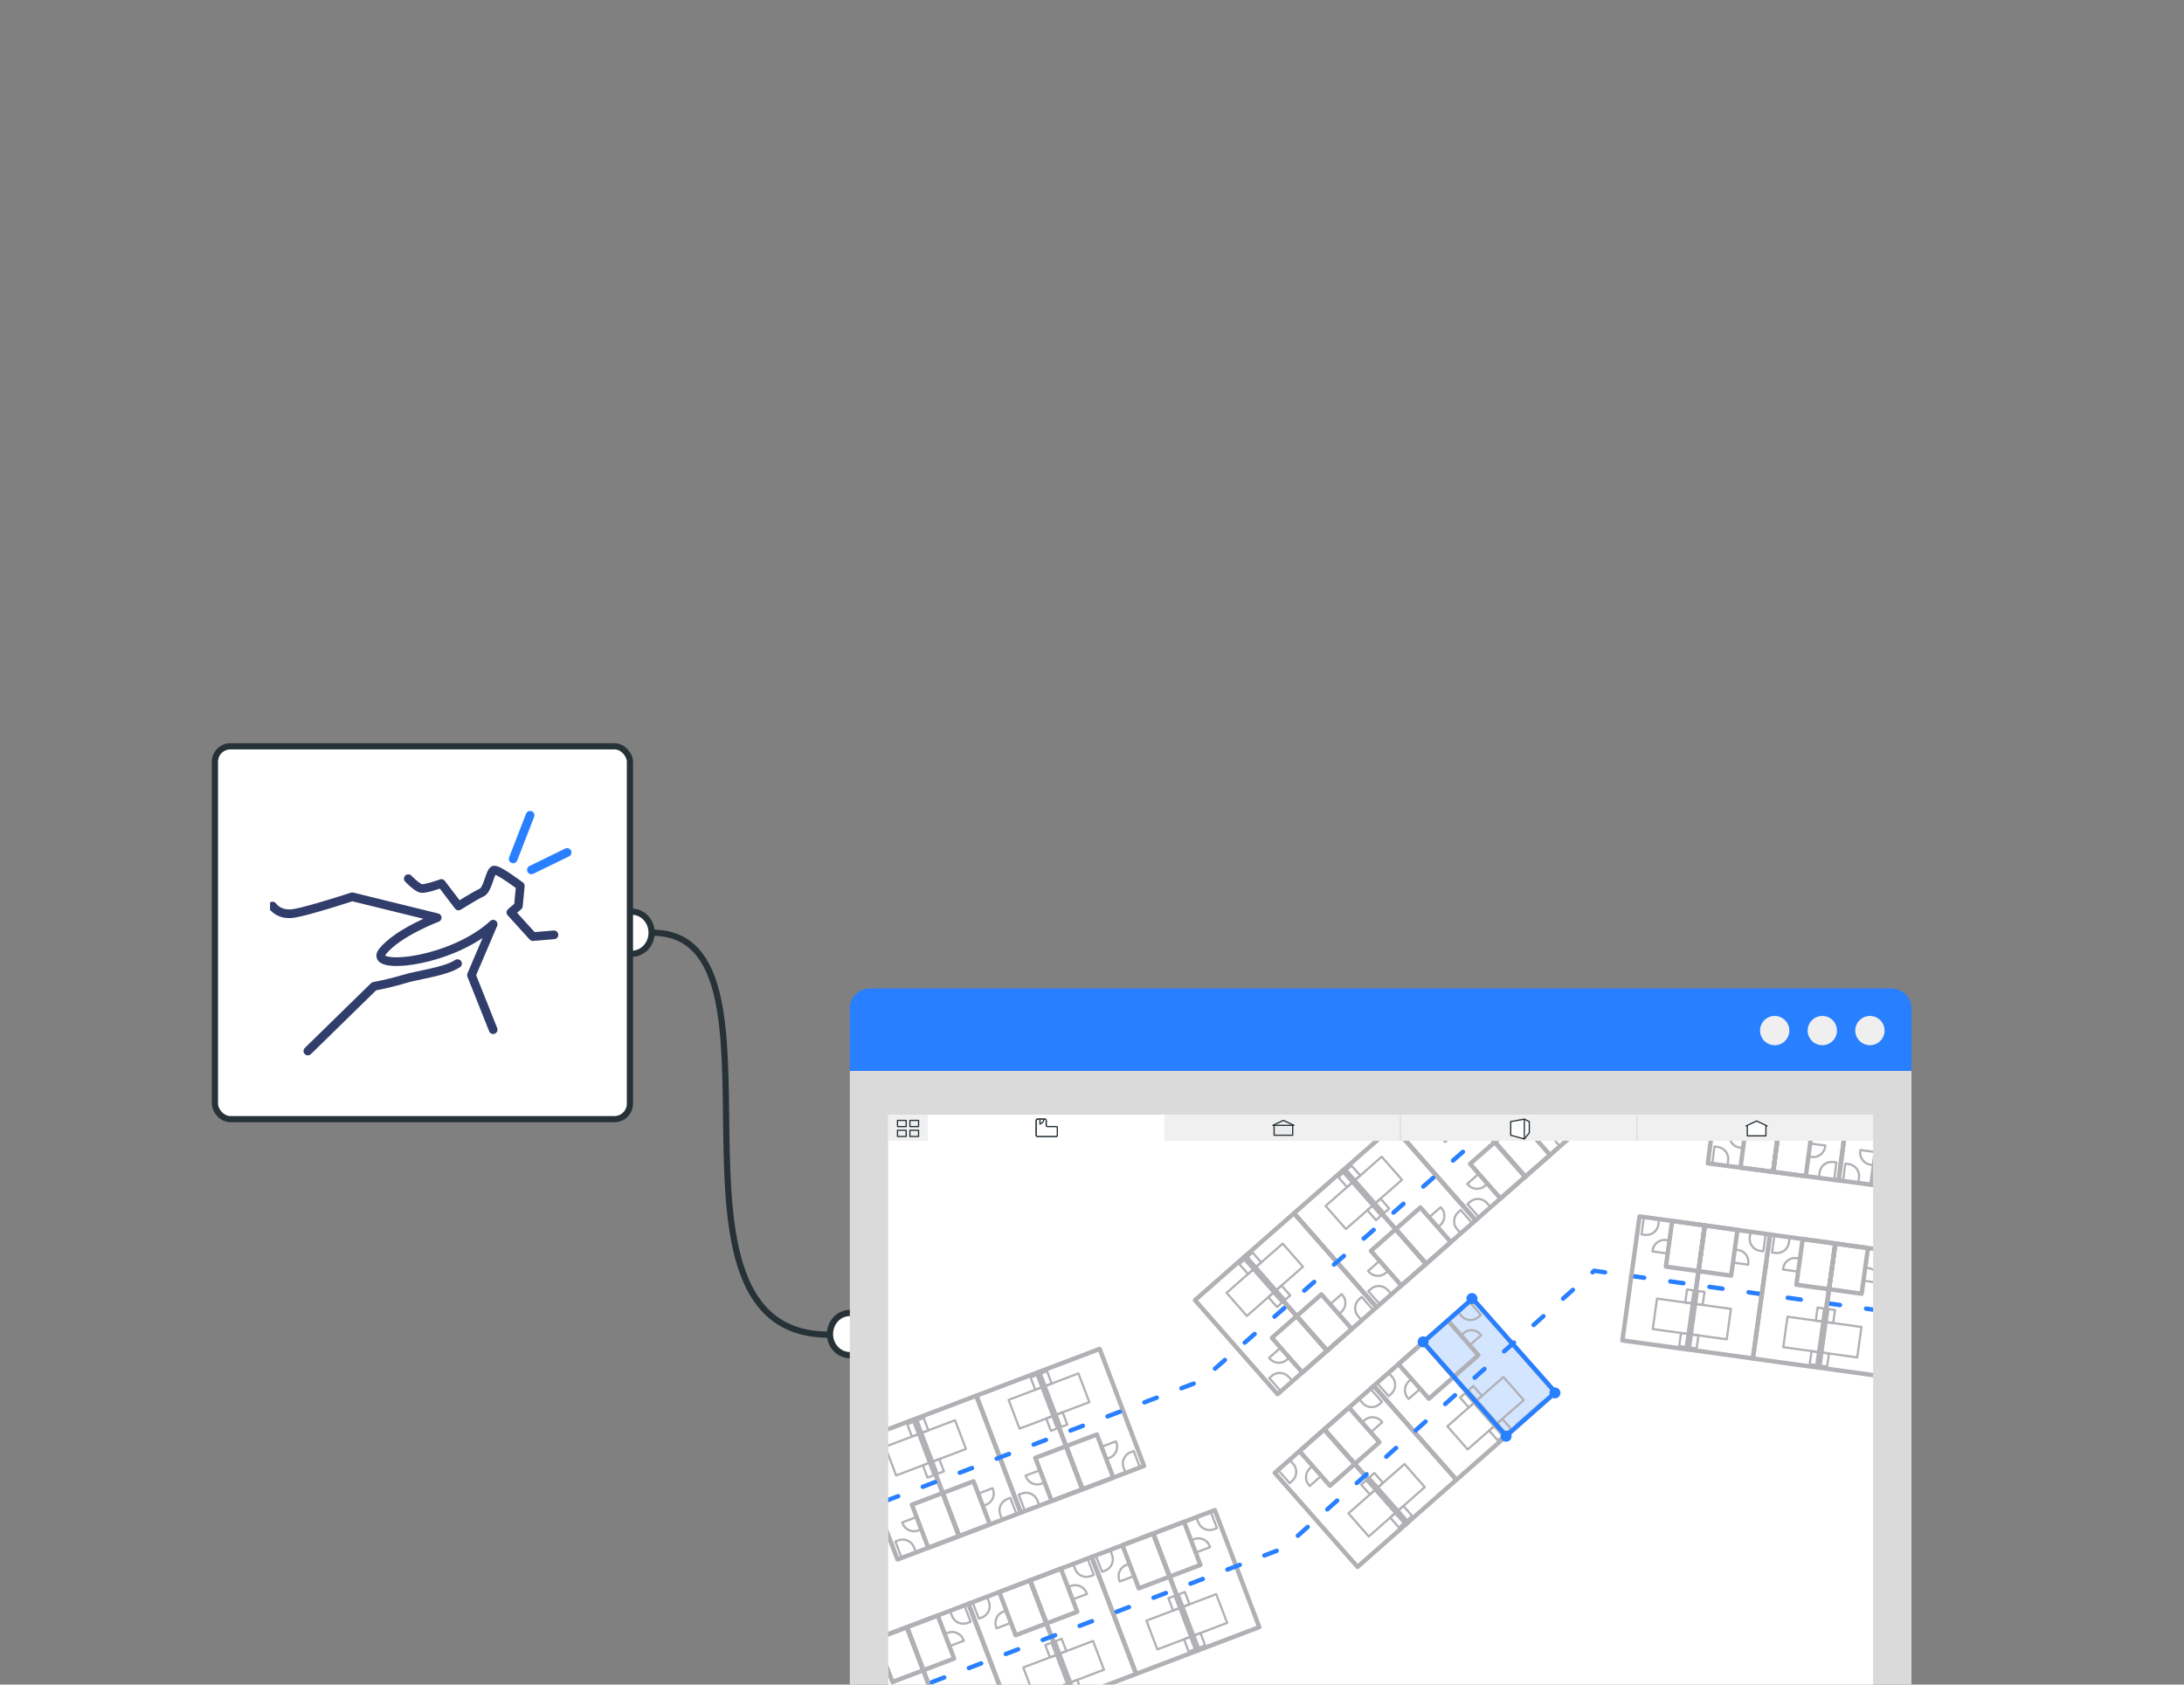 <svg width="1763" height="1360" viewBox="0 0 1763 1360" fill="none" xmlns="http://www.w3.org/2000/svg">
<rect x="0" y="0" width="1763" height="1360" fill="#808080" stroke="none"/>
<circle cx="508" cy="753" r="18" fill="white"/>
<circle cx="689" cy="1078" r="18" fill="white"/>
<g clip-path="url(#clip0_1589_2304)">
<g clip-path="url(#clip1_1589_2304)">
<rect width="857" height="495.472" transform="translate(686 864.528)" fill="#DADADB"/>
<g clip-path="url(#clip2_1589_2304)">
<rect width="795" height="460" transform="translate(717 900)" fill="white"/>
<rect x="717" y="900" width="32" height="21" fill="#F0F0F0"/>
<path d="M731.5 904.5H724.5V909.5H731.5V904.5Z" stroke="#263238" stroke-miterlimit="10" stroke-linecap="round" stroke-linejoin="round"/>
<path d="M741.5 904.5H734.5V909.5H741.5V904.5Z" stroke="#263238" stroke-miterlimit="10" stroke-linecap="round" stroke-linejoin="round"/>
<path d="M731.5 912.5H724.5V917.5H731.5V912.5Z" stroke="#263238" stroke-miterlimit="10" stroke-linecap="round" stroke-linejoin="round"/>
<path d="M741.5 912.5H734.5V917.5H741.5V912.5Z" stroke="#263238" stroke-miterlimit="10" stroke-linecap="round" stroke-linejoin="round"/>
<rect x="749" y="900" width="191" height="21" fill="white"/>
<path d="M844.5 904.5C844.5 904 844.1 903.5 843.5 903.5H837.5C836.9 903.5 836.5 904 836.5 904.5V916.5C836.5 917.1 836.9 917.5 837.5 917.5H852.5C853 917.5 853.5 917.1 853.5 916.5V910.5C853.5 909.9 853 909.5 852.5 909.5H845.5C844.9 909.5 844.5 909.1 844.5 908.5V904.5Z" fill="white" stroke="#263238" stroke-miterlimit="10" stroke-linecap="round" stroke-linejoin="round"/>
<path d="M844.5 904.5C844.5 904 844.1 903.5 843.5 903.5H837.5C836.9 903.5 836.5 904 836.5 904.5V916.5C836.5 917.1 836.9 917.5 837.5 917.5H852.5C853 917.5 853.5 917.1 853.5 916.5V910.5C853.5 909.9 853 909.5 852.5 909.5H845.5C844.9 909.5 844.5 909.1 844.5 908.5V904.5Z" fill="white" stroke="#263238" stroke-miterlimit="10" stroke-linecap="round" stroke-linejoin="round"/>
<path d="M839.5 904V907.5C839.5 907.5 842.5 906.5 842.5 904" fill="white"/>
<path d="M839.5 904V907.5C839.5 907.5 842.5 906.5 842.5 904" stroke="#263238" stroke-miterlimit="10" stroke-linecap="round" stroke-linejoin="round"/>
<mask id="path-13-inside-1_1589_2304" fill="white">
<path d="M940 900H1131V921H940V900Z"/>
</mask>
<path d="M940 900H1131V921H940V900Z" fill="#F0F0F0"/>
<path d="M1130 900V921H1132V900H1130Z" fill="#D6D6D6" mask="url(#path-13-inside-1_1589_2304)"/>
<path d="M1043.5 916.5H1028.5V908.5H1027.5L1036 904.5L1044.5 908.5H1043.5V916.5Z" fill="#ECECEC" stroke="#263238" stroke-miterlimit="10" stroke-linecap="round" stroke-linejoin="round"/>
<path d="M1028.5 908.5H1043.5Z" fill="white"/>
<path d="M1028.5 908.5H1043.5" stroke="#263238" stroke-miterlimit="10" stroke-linecap="round" stroke-linejoin="round"/>
<mask id="path-18-inside-2_1589_2304" fill="white">
<path d="M1131 900H1322V921H1131V900Z"/>
</mask>
<path d="M1131 900H1322V921H1131V900Z" fill="#F0F0F0"/>
<path d="M1321 900V921H1323V900H1321Z" fill="#D6D6D6" mask="url(#path-18-inside-2_1589_2304)"/>
<path d="M1219.5 916.5V905.5L1230.5 903.5L1234.5 905.5V914.5L1230.5 919.5L1219.5 916.5Z" fill="white" stroke="#263238" stroke-miterlimit="10" stroke-linecap="round" stroke-linejoin="round"/>
<path d="M1230.5 903.5V919.5" stroke="#263238" stroke-miterlimit="10" stroke-linecap="round" stroke-linejoin="round"/>
<path d="M1322 900H1513V921H1322V900Z" fill="#F0F0F0"/>
<path d="M1425.5 917H1410.5V909H1409.5L1418 905L1426.5 909H1425.5V917Z" fill="white"/>
<path d="M1425.5 917H1410.5V909H1409.5L1418 905L1426.5 909H1425.5V917Z" stroke="#263238" stroke-miterlimit="10" stroke-linecap="round" stroke-linejoin="round"/>
</g>
<g clip-path="url(#clip3_1589_2304)">
<rect width="26.59" height="37.225" transform="matrix(0.751 -0.66 -0.66 -0.751 1151.2 1020.31)" stroke="#B1B1B5" stroke-width="3.545" stroke-linejoin="round"/>
<rect width="28.362" height="24.817" transform="matrix(0.751 -0.66 -0.66 -0.751 1110.43 971.189)" stroke="#B1B1B5" stroke-width="1.773" stroke-linejoin="round"/>
<rect width="5.318" height="10.636" transform="matrix(0.751 -0.66 -0.66 -0.751 1117.45 979.179)" stroke="#B1B1B5" stroke-width="1.773" stroke-linejoin="round"/>
<rect width="5.318" height="10.636" transform="matrix(0.751 -0.66 -0.66 -0.751 1094.05 952.542)" stroke="#B1B1B5" stroke-width="1.773" stroke-linejoin="round"/>
<path d="M1153.64 982.782L1162.96 974.594L1163.55 975.26C1167.1 979.306 1166.7 985.466 1162.66 989.019L1160.66 990.774L1153.64 982.782Z" stroke="#B1B1B5" stroke-width="1.773" stroke-linejoin="round"/>
<path d="M1188.5 987.555L1179.15 976.9L1177.15 978.654C1173.1 982.207 1172.7 988.367 1176.26 992.413L1179.18 995.743L1188.5 987.555Z" stroke="#B1B1B5" stroke-width="1.773" stroke-linejoin="round"/>
<path d="M1095.03 937.532L1116.34 918.818" stroke="white" stroke-width="1.773" stroke-linecap="round"/>
<path d="M1092.69 934.867L1114 916.153" stroke="white" stroke-width="1.773" stroke-linecap="round"/>
<rect width="53.179" height="101.04" transform="matrix(0.751 -0.66 -0.66 -0.751 1151.2 1020.31)" stroke="#B1B1B5" stroke-width="3.545" stroke-linejoin="round"/>
<rect width="26.59" height="37.225" transform="matrix(0.992 0.13 0.13 -0.992 1431.36 946.095)" stroke="#B1B1B5" stroke-width="3.545" stroke-linejoin="round"/>
<path d="M1461.18 923.178L1473.48 924.786L1473.37 925.665C1472.67 931.004 1467.78 934.767 1462.44 934.068L1459.8 933.724L1461.18 923.178Z" stroke="#B1B1B5" stroke-width="1.773" stroke-linejoin="round"/>
<path d="M1480.59 952.531L1482.42 938.469L1479.79 938.124C1474.45 937.426 1469.55 941.189 1468.86 946.528L1468.28 950.922L1480.59 952.531Z" stroke="#B1B1B5" stroke-width="1.773" stroke-linejoin="round"/>
<rect width="53.179" height="101.04" transform="matrix(0.992 0.13 0.13 -0.992 1431.36 946.095)" stroke="#B1B1B5" stroke-width="3.545" stroke-linejoin="round"/>
<rect width="26.59" height="37.225" transform="matrix(0.935 -0.355 -0.355 -0.935 774.207 1240.13)" stroke="#B1B1B5" stroke-width="3.545" stroke-linejoin="round"/>
<rect width="28.362" height="24.817" transform="matrix(0.935 -0.355 -0.355 -0.935 753.227 1179.84)" stroke="#B1B1B5" stroke-width="1.773" stroke-linejoin="round"/>
<rect width="5.318" height="10.636" transform="matrix(0.935 -0.355 -0.355 -0.935 757 1189.78)" stroke="#B1B1B5" stroke-width="1.773" stroke-linejoin="round"/>
<rect width="5.318" height="10.636" transform="matrix(0.935 -0.355 -0.355 -0.935 744.418 1156.64)" stroke="#B1B1B5" stroke-width="1.773" stroke-linejoin="round"/>
<path d="M789.641 1205.84L801.242 1201.44L801.556 1202.26C803.467 1207.3 800.934 1212.93 795.9 1214.84L793.414 1215.78L789.641 1205.84Z" stroke="#B1B1B5" stroke-width="1.773" stroke-linejoin="round"/>
<path d="M820.617 1222.52L815.586 1209.26L813.1 1210.21C808.066 1212.12 805.533 1217.75 807.444 1222.78L809.016 1226.92L820.617 1222.52Z" stroke="#B1B1B5" stroke-width="1.773" stroke-linejoin="round"/>
<path d="M750.59 1142.92L777.107 1132.86" stroke="white" stroke-width="1.773" stroke-linecap="round"/>
<path d="M749.336 1139.61L775.853 1129.54" stroke="white" stroke-width="1.773" stroke-linecap="round"/>
<rect width="53.179" height="101.04" transform="matrix(0.935 -0.355 -0.355 -0.935 774.207 1240.13)" stroke="#B1B1B5" stroke-width="3.545" stroke-linejoin="round"/>
<rect width="26.59" height="37.225" transform="matrix(0.751 -0.66 -0.66 -0.751 1231.25 950.016)" stroke="#B1B1B5" stroke-width="3.545" stroke-linejoin="round"/>
<path d="M1233.69 912.488L1243.01 904.3L1243.6 904.966C1247.15 909.012 1246.75 915.172 1242.7 918.725L1240.71 920.479L1233.69 912.488Z" stroke="#B1B1B5" stroke-width="1.773" stroke-linejoin="round"/>
<path d="M1268.55 917.261L1259.19 906.606L1257.2 908.36C1253.15 911.913 1252.75 918.073 1256.3 922.119L1259.23 925.449L1268.55 917.261Z" stroke="#B1B1B5" stroke-width="1.773" stroke-linejoin="round"/>
<rect width="53.179" height="101.04" transform="matrix(0.751 -0.66 -0.66 -0.751 1231.25 950.016)" stroke="#B1B1B5" stroke-width="3.545" stroke-linejoin="round"/>
<rect width="26.59" height="37.225" transform="matrix(0.935 -0.355 -0.355 -0.935 873.805 1202.34)" stroke="#B1B1B5" stroke-width="3.545" stroke-linejoin="round"/>
<rect width="28.362" height="24.817" transform="matrix(0.935 -0.355 -0.355 -0.935 852.824 1142.05)" stroke="#B1B1B5" stroke-width="1.773" stroke-linejoin="round"/>
<rect width="5.318" height="10.636" transform="matrix(0.935 -0.355 -0.355 -0.935 856.598 1151.99)" stroke="#B1B1B5" stroke-width="1.773" stroke-linejoin="round"/>
<rect width="5.318" height="10.636" transform="matrix(0.935 -0.355 -0.355 -0.935 844.016 1118.84)" stroke="#B1B1B5" stroke-width="1.773" stroke-linejoin="round"/>
<path d="M889.238 1168.04L900.84 1163.64L901.154 1164.47C903.064 1169.5 900.532 1175.13 895.498 1177.04L893.012 1177.99L889.238 1168.04Z" stroke="#B1B1B5" stroke-width="1.773" stroke-linejoin="round"/>
<path d="M920.215 1184.73L915.184 1171.47L912.698 1172.41C907.663 1174.32 905.131 1179.95 907.041 1184.99L908.614 1189.13L920.215 1184.73Z" stroke="#B1B1B5" stroke-width="1.773" stroke-linejoin="round"/>
<path d="M850.188 1105.13L876.705 1095.06" stroke="white" stroke-width="1.773" stroke-linecap="round"/>
<path d="M848.934 1101.81L875.451 1091.75" stroke="white" stroke-width="1.773" stroke-linecap="round"/>
<rect width="53.179" height="101.04" transform="matrix(0.935 -0.355 -0.355 -0.935 873.805 1202.34)" stroke="#B1B1B5" stroke-width="3.545" stroke-linejoin="round"/>
<rect x="1148.84" y="1083.68" width="53.179" height="101.04" transform="rotate(-41.347 1148.84 1083.68)" fill="#287FFF" fill-opacity="0.2"/>
<rect x="1148.84" y="1083.68" width="26.59" height="37.225" transform="rotate(-41.347 1148.84 1083.68)" stroke="#B1B1B5" stroke-width="3.545" stroke-linejoin="round"/>
<rect x="1192.32" y="1130.41" width="28.362" height="24.817" transform="rotate(-41.347 1192.32 1130.41)" stroke="#B1B1B5" stroke-width="1.773" stroke-linejoin="round"/>
<rect x="1185.3" y="1122.43" width="5.318" height="10.636" transform="rotate(-41.347 1185.3 1122.43)" stroke="#B1B1B5" stroke-width="1.773" stroke-linejoin="round"/>
<rect x="1208.72" y="1149.04" width="5.318" height="10.636" transform="rotate(-41.347 1208.72 1149.04)" stroke="#B1B1B5" stroke-width="1.773" stroke-linejoin="round"/>
<path d="M1186.36 1086.07L1195.68 1077.88L1195.09 1077.21C1191.54 1073.17 1185.38 1072.78 1181.33 1076.33L1179.34 1078.09L1186.36 1086.07Z" stroke="#B1B1B5" stroke-width="1.773" stroke-linejoin="round"/>
<path d="M1186.09 1050.89L1195.46 1061.53L1193.47 1063.29C1189.42 1066.85 1183.26 1066.46 1179.71 1062.41L1176.78 1059.09L1186.09 1050.89Z" stroke="#B1B1B5" stroke-width="1.773" stroke-linejoin="round"/>
<path d="M1223.73 1150L1245.03 1131.27" stroke="#BED0E9" stroke-width="1.773" stroke-linecap="round"/>
<path d="M1226.07 1152.66L1247.36 1133.93" stroke="white" stroke-width="1.773" stroke-linecap="round"/>
<rect x="1148.84" y="1083.68" width="53.179" height="101.04" transform="rotate(-41.347 1148.84 1083.68)" stroke="#B1B1B5" stroke-width="3.545" stroke-linejoin="round"/>
<rect x="930.926" y="1238.05" width="26.59" height="37.225" transform="rotate(-20.819 930.926 1238.05)" stroke="#B1B1B5" stroke-width="3.545" stroke-linejoin="round"/>
<rect x="955.262" y="1297.06" width="28.362" height="24.817" transform="rotate(-20.819 955.262 1297.06)" stroke="#B1B1B5" stroke-width="1.773" stroke-linejoin="round"/>
<rect x="951.48" y="1287.12" width="5.318" height="10.636" transform="rotate(-20.819 951.48 1287.12)" stroke="#B1B1B5" stroke-width="1.773" stroke-linejoin="round"/>
<rect x="964.086" y="1320.26" width="5.318" height="10.636" transform="rotate(-20.819 964.086 1320.26)" stroke="#B1B1B5" stroke-width="1.773" stroke-linejoin="round"/>
<path d="M965.234 1253.45L976.833 1249.04L976.518 1248.21C974.604 1243.18 968.973 1240.65 963.94 1242.56L961.454 1243.51L965.234 1253.45Z" stroke="#B1B1B5" stroke-width="1.773" stroke-linejoin="round"/>
<path d="M977.316 1220.41L982.357 1233.66L979.871 1234.61C974.838 1236.52 969.207 1233.99 967.293 1228.96L965.718 1224.82L977.316 1220.41Z" stroke="#B1B1B5" stroke-width="1.773" stroke-linejoin="round"/>
<path d="M977.805 1326.42L1004.32 1316.34" stroke="white" stroke-width="1.773" stroke-linecap="round"/>
<path d="M979.062 1329.74L1005.57 1319.66" stroke="white" stroke-width="1.773" stroke-linecap="round"/>
<rect x="930.926" y="1238.05" width="53.179" height="101.04" transform="rotate(-20.819 930.926 1238.05)" stroke="#B1B1B5" stroke-width="3.545" stroke-linejoin="round"/>
<rect width="26.59" height="37.225" transform="matrix(0.751 -0.66 -0.66 -0.751 1071.28 1090.47)" stroke="#B1B1B5" stroke-width="3.545" stroke-linejoin="round"/>
<rect width="28.362" height="24.817" transform="matrix(0.751 -0.66 -0.66 -0.751 1030.5 1041.35)" stroke="#B1B1B5" stroke-width="1.773" stroke-linejoin="round"/>
<rect width="5.318" height="10.636" transform="matrix(0.751 -0.66 -0.66 -0.751 1037.52 1049.34)" stroke="#B1B1B5" stroke-width="1.773" stroke-linejoin="round"/>
<rect width="5.318" height="10.636" transform="matrix(0.751 -0.66 -0.66 -0.751 1014.13 1022.7)" stroke="#B1B1B5" stroke-width="1.773" stroke-linejoin="round"/>
<path d="M1073.71 1052.95L1083.04 1044.76L1083.62 1045.43C1087.18 1049.47 1086.78 1055.63 1082.73 1059.19L1080.73 1060.94L1073.71 1052.95Z" stroke="#B1B1B5" stroke-width="1.773" stroke-linejoin="round"/>
<path d="M1108.57 1057.72L1099.22 1047.07L1097.22 1048.82C1093.17 1052.37 1092.77 1058.53 1096.33 1062.58L1099.25 1065.91L1108.57 1057.72Z" stroke="#B1B1B5" stroke-width="1.773" stroke-linejoin="round"/>
<path d="M1015.1 1007.7L1036.41 988.982" stroke="white" stroke-width="1.773" stroke-linecap="round"/>
<path d="M1012.76 1005.03L1034.07 986.316" stroke="white" stroke-width="1.773" stroke-linecap="round"/>
<rect width="53.179" height="101.04" transform="matrix(0.751 -0.66 -0.66 -0.751 1071.28 1090.47)" stroke="#B1B1B5" stroke-width="3.545" stroke-linejoin="round"/>
<rect x="1068.98" y="1153.94" width="26.59" height="37.225" transform="rotate(-41.347 1068.98 1153.94)" stroke="#B1B1B5" stroke-width="3.545" stroke-linejoin="round"/>
<rect x="1112.46" y="1200.68" width="28.362" height="24.817" transform="rotate(-41.347 1112.46 1200.68)" stroke="#B1B1B5" stroke-width="1.773" stroke-linejoin="round"/>
<rect x="1105.44" y="1192.69" width="5.318" height="10.636" transform="rotate(-41.347 1105.44 1192.69)" stroke="#B1B1B5" stroke-width="1.773" stroke-linejoin="round"/>
<rect x="1128.87" y="1219.31" width="5.318" height="10.636" transform="rotate(-41.347 1128.87 1219.31)" stroke="#B1B1B5" stroke-width="1.773" stroke-linejoin="round"/>
<path d="M1106.51 1156.34L1115.82 1148.14L1115.24 1147.47C1111.68 1143.43 1105.52 1143.04 1101.48 1146.59L1099.48 1148.35L1106.51 1156.34Z" stroke="#B1B1B5" stroke-width="1.773" stroke-linejoin="round"/>
<path d="M1106.25 1121.15L1115.61 1131.8L1113.62 1133.55C1109.58 1137.11 1103.42 1136.72 1099.86 1132.68L1096.93 1129.35L1106.25 1121.15Z" stroke="#B1B1B5" stroke-width="1.773" stroke-linejoin="round"/>
<path d="M1143.88 1220.26L1165.17 1201.53" stroke="white" stroke-width="1.773" stroke-linecap="round"/>
<path d="M1146.22 1222.93L1167.51 1204.19" stroke="white" stroke-width="1.773" stroke-linecap="round"/>
<rect x="1068.98" y="1153.94" width="53.179" height="101.04" transform="rotate(-41.347 1068.98 1153.94)" stroke="#B1B1B5" stroke-width="3.545" stroke-linejoin="round"/>
<rect x="732.094" y="1313.65" width="26.59" height="37.225" transform="rotate(-20.819 732.094 1313.65)" stroke="#B1B1B5" stroke-width="3.545" stroke-linejoin="round"/>
<rect x="752.656" y="1362.72" width="5.318" height="10.636" transform="rotate(-20.819 752.656 1362.72)" stroke="#B1B1B5" stroke-width="1.773" stroke-linejoin="round"/>
<path d="M766.406 1329.05L778.005 1324.64L777.69 1323.81C775.776 1318.78 770.144 1316.25 765.112 1318.16L762.626 1319.11L766.406 1329.05Z" stroke="#B1B1B5" stroke-width="1.773" stroke-linejoin="round"/>
<path d="M778.488 1296.01L783.528 1309.26L781.043 1310.21C776.01 1312.12 770.379 1309.59 768.465 1304.56L766.89 1300.42L778.488 1296.01Z" stroke="#B1B1B5" stroke-width="1.773" stroke-linejoin="round"/>
<rect x="732.094" y="1313.65" width="53.179" height="101.04" transform="rotate(-20.819 732.094 1313.65)" stroke="#B1B1B5" stroke-width="3.545" stroke-linejoin="round"/>
<rect x="1151.2" y="1020.3" width="26.59" height="37.225" transform="rotate(138.712 1151.2 1020.3)" stroke="#B1B1B5" stroke-width="3.545" stroke-linejoin="round"/>
<rect x="1107.76" y="973.517" width="28.362" height="24.817" transform="rotate(138.712 1107.76 973.517)" stroke="#B1B1B5" stroke-width="1.773" stroke-linejoin="round"/>
<rect x="1114.78" y="981.51" width="5.318" height="10.636" transform="rotate(138.712 1114.78 981.51)" stroke="#B1B1B5" stroke-width="1.773" stroke-linejoin="round"/>
<rect x="1091.38" y="954.871" width="5.318" height="10.636" transform="rotate(138.712 1091.38 954.871)" stroke="#B1B1B5" stroke-width="1.773" stroke-linejoin="round"/>
<path d="M1113.67 1017.87L1104.34 1026.06L1104.93 1026.72C1108.48 1030.77 1114.64 1031.17 1118.69 1027.62L1120.69 1025.86L1113.67 1017.87Z" stroke="#B1B1B5" stroke-width="1.773" stroke-linejoin="round"/>
<path d="M1113.9 1053.05L1104.55 1042.4L1106.54 1040.64C1110.59 1037.09 1116.75 1037.49 1120.3 1041.53L1123.23 1044.86L1113.9 1053.05Z" stroke="#B1B1B5" stroke-width="1.773" stroke-linejoin="round"/>
<path d="M1076.37 953.9L1055.06 972.614" stroke="white" stroke-width="1.773" stroke-linecap="round"/>
<path d="M1074.03 951.237L1052.72 969.952" stroke="white" stroke-width="1.773" stroke-linecap="round"/>
<rect x="1151.2" y="1020.3" width="53.179" height="101.04" transform="rotate(138.712 1151.2 1020.3)" stroke="#B1B1B5" stroke-width="3.545" stroke-linejoin="round"/>
<rect x="1431.37" y="946.085" width="26.59" height="37.225" transform="rotate(-172.551 1431.37 946.085)" stroke="#B1B1B5" stroke-width="3.545" stroke-linejoin="round"/>
<path d="M1408.45 916.273L1396.14 914.665L1396.03 915.543C1395.33 920.882 1399.09 925.776 1404.43 926.475L1407.07 926.819L1408.45 916.273Z" stroke="#B1B1B5" stroke-width="1.773" stroke-linejoin="round"/>
<path d="M1382.16 939.651L1383.99 925.59L1386.63 925.935C1391.97 926.633 1395.73 931.527 1395.03 936.866L1394.46 941.26L1382.16 939.651Z" stroke="#B1B1B5" stroke-width="1.773" stroke-linejoin="round"/>
<rect x="1431.37" y="946.086" width="53.179" height="101.04" transform="rotate(-172.551 1431.37 946.086)" stroke="#B1B1B5" stroke-width="3.545" stroke-linejoin="round"/>
<rect x="774.203" y="1240.12" width="26.59" height="37.225" transform="rotate(159.22 774.203 1240.12)" stroke="#B1B1B5" stroke-width="3.545" stroke-linejoin="round"/>
<rect x="749.914" y="1181.09" width="28.362" height="24.817" transform="rotate(159.22 749.914 1181.09)" stroke="#B1B1B5" stroke-width="1.773" stroke-linejoin="round"/>
<rect x="753.684" y="1191.03" width="5.318" height="10.636" transform="rotate(159.22 753.684 1191.03)" stroke="#B1B1B5" stroke-width="1.773" stroke-linejoin="round"/>
<rect x="741.105" y="1157.88" width="5.318" height="10.636" transform="rotate(159.22 741.105 1157.88)" stroke="#B1B1B5" stroke-width="1.773" stroke-linejoin="round"/>
<path d="M739.906 1224.7L728.305 1229.1L728.619 1229.93C730.53 1234.96 736.159 1237.5 741.194 1235.59L743.68 1234.64L739.906 1224.7Z" stroke="#B1B1B5" stroke-width="1.773" stroke-linejoin="round"/>
<path d="M727.801 1257.73L722.77 1244.47L725.256 1243.53C730.29 1241.62 735.92 1244.15 737.83 1249.19L739.402 1253.33L727.801 1257.73Z" stroke="#B1B1B5" stroke-width="1.773" stroke-linejoin="round"/>
<path d="M727.387 1151.72L700.87 1161.78" stroke="white" stroke-width="1.773" stroke-linecap="round"/>
<path d="M726.125 1148.4L699.608 1158.46" stroke="white" stroke-width="1.773" stroke-linecap="round"/>
<rect x="774.203" y="1240.12" width="53.179" height="101.04" transform="rotate(159.22 774.203 1240.12)" stroke="#B1B1B5" stroke-width="3.545" stroke-linejoin="round"/>
<rect x="1231.24" y="950.01" width="26.59" height="37.225" transform="rotate(138.712 1231.24 950.01)" stroke="#B1B1B5" stroke-width="3.545" stroke-linejoin="round"/>
<rect x="1187.81" y="903.223" width="28.362" height="24.817" transform="rotate(138.712 1187.81 903.223)" stroke="#B1B1B5" stroke-width="1.773" stroke-linejoin="round"/>
<path d="M1193.71 947.576L1184.39 955.764L1184.98 956.43C1188.53 960.476 1194.69 960.875 1198.73 957.322L1200.73 955.568L1193.71 947.576Z" stroke="#B1B1B5" stroke-width="1.773" stroke-linejoin="round"/>
<path d="M1193.95 982.758L1184.59 972.102L1186.59 970.348C1190.64 966.795 1196.8 967.194 1200.35 971.24L1203.27 974.57L1193.95 982.758Z" stroke="#B1B1B5" stroke-width="1.773" stroke-linejoin="round"/>
<rect x="1231.24" y="950.01" width="53.179" height="101.04" transform="rotate(138.712 1231.24 950.01)" stroke="#B1B1B5" stroke-width="3.545" stroke-linejoin="round"/>
<rect x="1537" y="959.897" width="26.59" height="37.225" transform="rotate(-172.551 1537 959.897)" stroke="#B1B1B5" stroke-width="3.545" stroke-linejoin="round"/>
<path d="M1514.07 930.084L1501.77 928.476L1501.66 929.355C1500.96 934.694 1504.72 939.588 1510.06 940.286L1512.7 940.631L1514.07 930.084Z" stroke="#B1B1B5" stroke-width="1.773" stroke-linejoin="round"/>
<path d="M1487.79 953.463L1489.62 939.401L1492.26 939.746C1497.6 940.444 1501.36 945.338 1500.66 950.677L1500.09 955.071L1487.79 953.463Z" stroke="#B1B1B5" stroke-width="1.773" stroke-linejoin="round"/>
<rect x="1537" y="959.897" width="53.179" height="101.04" transform="rotate(-172.551 1537 959.897)" stroke="#B1B1B5" stroke-width="3.545" stroke-linejoin="round"/>
<rect x="873.805" y="1202.33" width="26.59" height="37.225" transform="rotate(159.22 873.805 1202.33)" stroke="#B1B1B5" stroke-width="3.545" stroke-linejoin="round"/>
<rect x="849.516" y="1143.29" width="28.362" height="24.817" transform="rotate(159.22 849.516 1143.29)" stroke="#B1B1B5" stroke-width="1.773" stroke-linejoin="round"/>
<rect x="853.285" y="1153.24" width="5.318" height="10.636" transform="rotate(159.22 853.285 1153.24)" stroke="#B1B1B5" stroke-width="1.773" stroke-linejoin="round"/>
<rect x="840.707" y="1120.09" width="5.318" height="10.636" transform="rotate(159.22 840.707 1120.09)" stroke="#B1B1B5" stroke-width="1.773" stroke-linejoin="round"/>
<path d="M839.508 1186.9L827.907 1191.31L828.221 1192.13C830.131 1197.17 835.761 1199.7 840.795 1197.79L843.281 1196.85L839.508 1186.9Z" stroke="#B1B1B5" stroke-width="1.773" stroke-linejoin="round"/>
<path d="M827.402 1219.94L822.371 1206.68L824.857 1205.74C829.891 1203.83 835.521 1206.36 837.431 1211.39L839.004 1215.54L827.402 1219.94Z" stroke="#B1B1B5" stroke-width="1.773" stroke-linejoin="round"/>
<path d="M826.988 1113.92L800.471 1123.98" stroke="white" stroke-width="1.773" stroke-linecap="round"/>
<path d="M825.727 1110.61L799.209 1120.67" stroke="white" stroke-width="1.773" stroke-linecap="round"/>
<rect x="873.805" y="1202.33" width="53.179" height="101.04" transform="rotate(159.22 873.805 1202.33)" stroke="#B1B1B5" stroke-width="3.545" stroke-linejoin="round"/>
<rect width="26.59" height="37.225" transform="matrix(-0.751 0.661 0.661 0.751 1148.84 1083.68)" stroke="#B1B1B5" stroke-width="3.545" stroke-linejoin="round"/>
<rect width="28.362" height="24.817" transform="matrix(-0.751 0.661 0.661 0.751 1189.66 1132.76)" stroke="#B1B1B5" stroke-width="1.773" stroke-linejoin="round"/>
<rect width="5.318" height="10.636" transform="matrix(-0.751 0.661 0.661 0.751 1182.63 1124.77)" stroke="#B1B1B5" stroke-width="1.773" stroke-linejoin="round"/>
<rect width="5.318" height="10.636" transform="matrix(-0.751 0.661 0.661 0.751 1206.05 1151.39)" stroke="#B1B1B5" stroke-width="1.773" stroke-linejoin="round"/>
<path d="M1146.44 1121.2L1137.13 1129.4L1136.54 1128.74C1132.98 1124.69 1133.38 1118.53 1137.42 1114.98L1139.42 1113.22L1146.44 1121.2Z" stroke="#B1B1B5" stroke-width="1.773" stroke-linejoin="round"/>
<path d="M1111.57 1116.47L1120.94 1127.11L1122.93 1125.36C1126.98 1121.8 1127.37 1115.64 1123.81 1111.6L1120.89 1108.27L1111.57 1116.47Z" stroke="#B1B1B5" stroke-width="1.773" stroke-linejoin="round"/>
<path d="M1205.09 1166.4L1183.8 1185.13" stroke="white" stroke-width="1.773" stroke-linecap="round"/>
<path d="M1207.44 1169.06L1186.15 1187.8" stroke="white" stroke-width="1.773" stroke-linecap="round"/>
<rect width="53.179" height="101.04" transform="matrix(-0.751 0.661 0.661 0.751 1148.84 1083.68)" stroke="#B1B1B5" stroke-width="3.545" stroke-linejoin="round"/>
<rect width="26.59" height="37.225" transform="matrix(-0.935 0.355 0.355 0.935 831.512 1275.85)" stroke="#B1B1B5" stroke-width="3.545" stroke-linejoin="round"/>
<rect width="28.362" height="24.817" transform="matrix(-0.935 0.355 0.355 0.935 852.535 1336.12)" stroke="#B1B1B5" stroke-width="1.773" stroke-linejoin="round"/>
<rect width="5.318" height="10.636" transform="matrix(-0.935 0.355 0.355 0.935 848.75 1326.18)" stroke="#B1B1B5" stroke-width="1.773" stroke-linejoin="round"/>
<rect width="5.318" height="10.636" transform="matrix(-0.935 0.355 0.355 0.935 861.352 1359.32)" stroke="#B1B1B5" stroke-width="1.773" stroke-linejoin="round"/>
<path d="M816.102 1310.15L804.503 1314.56L804.188 1313.73C802.275 1308.7 804.803 1303.07 809.836 1301.15L812.321 1300.21L816.102 1310.15Z" stroke="#B1B1B5" stroke-width="1.773" stroke-linejoin="round"/>
<path d="M785.117 1293.49L790.157 1306.74L792.643 1305.8C797.676 1303.88 800.204 1298.25 798.291 1293.22L796.715 1289.08L785.117 1293.49Z" stroke="#B1B1B5" stroke-width="1.773" stroke-linejoin="round"/>
<rect width="53.179" height="101.04" transform="matrix(-0.935 0.355 0.355 0.935 831.512 1275.85)" stroke="#B1B1B5" stroke-width="3.545" stroke-linejoin="round"/>
<rect width="26.59" height="37.225" transform="matrix(-0.935 0.355 0.355 0.935 930.926 1238.05)" stroke="#B1B1B5" stroke-width="3.545" stroke-linejoin="round"/>
<rect width="28.362" height="24.817" transform="matrix(-0.935 0.355 0.355 0.935 951.953 1298.32)" stroke="#B1B1B5" stroke-width="1.773" stroke-linejoin="round"/>
<rect width="5.318" height="10.636" transform="matrix(-0.935 0.355 0.355 0.935 948.164 1288.38)" stroke="#B1B1B5" stroke-width="1.773" stroke-linejoin="round"/>
<rect width="5.318" height="10.636" transform="matrix(-0.935 0.355 0.355 0.935 960.766 1321.52)" stroke="#B1B1B5" stroke-width="1.773" stroke-linejoin="round"/>
<path d="M915.523 1272.35L903.925 1276.76L903.61 1275.93C901.696 1270.9 904.225 1265.27 909.258 1263.35L911.743 1262.41L915.523 1272.35Z" stroke="#B1B1B5" stroke-width="1.773" stroke-linejoin="round"/>
<path d="M884.531 1255.69L889.571 1268.94L892.057 1268C897.09 1266.08 899.618 1260.45 897.705 1255.42L896.13 1251.28L884.531 1255.69Z" stroke="#B1B1B5" stroke-width="1.773" stroke-linejoin="round"/>
<path d="M954.609 1335.24L928.099 1345.32" stroke="white" stroke-width="1.773" stroke-linecap="round"/>
<path d="M955.867 1338.56L929.357 1348.64" stroke="white" stroke-width="1.773" stroke-linecap="round"/>
<rect width="53.179" height="101.04" transform="matrix(-0.935 0.355 0.355 0.935 930.926 1238.05)" stroke="#B1B1B5" stroke-width="3.545" stroke-linejoin="round"/>
<rect width="26.59" height="37.225" transform="matrix(-0.751 0.661 0.661 0.751 1068.98 1153.94)" stroke="#B1B1B5" stroke-width="3.545" stroke-linejoin="round"/>
<rect width="28.362" height="24.817" transform="matrix(-0.751 0.661 0.661 0.751 1109.81 1203.02)" stroke="#B1B1B5" stroke-width="1.773" stroke-linejoin="round"/>
<rect width="5.318" height="10.636" transform="matrix(-0.751 0.661 0.661 0.751 1102.78 1195.03)" stroke="#B1B1B5" stroke-width="1.773" stroke-linejoin="round"/>
<rect width="5.318" height="10.636" transform="matrix(-0.751 0.661 0.661 0.751 1126.2 1221.65)" stroke="#B1B1B5" stroke-width="1.773" stroke-linejoin="round"/>
<path d="M1066.59 1191.47L1057.27 1199.66L1056.69 1199C1053.13 1194.96 1053.52 1188.8 1057.56 1185.24L1059.56 1183.48L1066.59 1191.47Z" stroke="#B1B1B5" stroke-width="1.773" stroke-linejoin="round"/>
<path d="M1031.72 1186.73L1041.09 1197.38L1043.08 1195.62C1047.13 1192.06 1047.52 1185.9 1043.96 1181.86L1041.03 1178.53L1031.72 1186.73Z" stroke="#B1B1B5" stroke-width="1.773" stroke-linejoin="round"/>
<path d="M1125.25 1236.66L1103.95 1255.4" stroke="white" stroke-width="1.773" stroke-linecap="round"/>
<path d="M1127.59 1239.32L1106.29 1258.06" stroke="white" stroke-width="1.773" stroke-linecap="round"/>
<rect width="53.179" height="101.04" transform="matrix(-0.751 0.661 0.661 0.751 1068.98 1153.94)" stroke="#B1B1B5" stroke-width="3.545" stroke-linejoin="round"/>
<rect width="26.59" height="37.225" transform="matrix(-0.935 0.355 0.355 0.935 732.094 1313.65)" stroke="#B1B1B5" stroke-width="3.545" stroke-linejoin="round"/>
<path d="M716.691 1347.95L705.093 1352.36L704.778 1351.53C702.864 1346.5 705.393 1340.87 710.426 1338.95L712.911 1338.01L716.691 1347.95Z" stroke="#B1B1B5" stroke-width="1.773" stroke-linejoin="round"/>
<rect width="53.179" height="101.04" transform="matrix(-0.935 0.355 0.355 0.935 732.094 1313.65)" stroke="#B1B1B5" stroke-width="3.545" stroke-linejoin="round"/>
<path d="M877.906 1258.21L882.946 1271.46L880.46 1272.41C875.427 1274.32 869.796 1271.79 867.883 1266.76L866.308 1262.62L877.906 1258.21Z" stroke="#B1B1B5" stroke-width="1.773" stroke-linejoin="round"/>
<rect x="831.512" y="1275.84" width="26.59" height="37.225" transform="rotate(-20.815 831.512 1275.84)" stroke="#B1B1B5" stroke-width="3.545" stroke-linejoin="round"/>
<rect x="855.844" y="1334.86" width="28.362" height="24.817" transform="rotate(-20.815 855.844 1334.86)" stroke="#B1B1B5" stroke-width="1.773" stroke-linejoin="round"/>
<rect x="852.062" y="1324.92" width="5.318" height="10.636" transform="rotate(-20.815 852.062 1324.92)" stroke="#B1B1B5" stroke-width="1.773" stroke-linejoin="round"/>
<rect x="864.656" y="1358.06" width="5.318" height="10.636" transform="rotate(-20.815 864.656 1358.06)" stroke="#B1B1B5" stroke-width="1.773" stroke-linejoin="round"/>
<path d="M865.809 1291.25L877.407 1286.84L877.092 1286.01C875.179 1280.98 869.548 1278.45 864.514 1280.36L862.029 1281.31L865.809 1291.25Z" stroke="#B1B1B5" stroke-width="1.773" stroke-linejoin="round"/>
<path d="M878.383 1364.22L904.894 1354.14" stroke="white" stroke-width="1.773" stroke-linecap="round"/>
<path d="M879.641 1367.54L906.152 1357.46" stroke="white" stroke-width="1.773" stroke-linecap="round"/>
<rect x="831.512" y="1275.84" width="53.179" height="101.04" transform="rotate(-20.815 831.512 1275.84)" stroke="#B1B1B5" stroke-width="3.545" stroke-linejoin="round"/>
<rect x="1148.85" y="1083.53" width="53.179" height="101.04" transform="rotate(-41.465 1148.85 1083.53)" stroke="#287FFF" stroke-width="3.545" stroke-linejoin="round"/>
<circle cx="1148.79" cy="1083.29" r="4.432" transform="rotate(-21.945 1148.79 1083.29)" fill="#287FFF"/>
<circle cx="1215.81" cy="1159.49" r="4.432" transform="rotate(-21.945 1215.81 1159.49)" fill="#287FFF"/>
<circle cx="1188.21" cy="1048.3" r="4.432" transform="rotate(-21.945 1188.21 1048.3)" fill="#287FFF"/>
<circle cx="1255.22" cy="1124.5" r="4.432" transform="rotate(-21.945 1255.22 1124.5)" fill="#287FFF"/>
<path d="M439.421 1396.77L663.948 1391.69L1036.63 1249.69L1286.9 1025.94L1853.12 1104.79" stroke="#287FFF" stroke-width="3.545" stroke-linecap="round" stroke-dasharray="10.64 21.27"/>
<path d="M372.42 1261.77L596.948 1256.69L969.633 1114.69L1247.13 872.004L1677.64 927.504" stroke="#287FFF" stroke-width="3.545" stroke-linecap="round" stroke-dasharray="10.64 21.27"/>
<rect x="1071.27" y="1090.47" width="26.59" height="37.225" transform="rotate(138.712 1071.27 1090.47)" stroke="#B1B1B5" stroke-width="3.545" stroke-linejoin="round"/>
<rect x="1027.83" y="1043.68" width="28.362" height="24.817" transform="rotate(138.712 1027.83 1043.68)" stroke="#B1B1B5" stroke-width="1.773" stroke-linejoin="round"/>
<rect x="1034.85" y="1051.68" width="5.318" height="10.636" transform="rotate(138.712 1034.85 1051.68)" stroke="#B1B1B5" stroke-width="1.773" stroke-linejoin="round"/>
<rect x="1011.46" y="1025.03" width="5.318" height="10.636" transform="rotate(138.712 1011.46 1025.03)" stroke="#B1B1B5" stroke-width="1.773" stroke-linejoin="round"/>
<path d="M1033.74 1088.03L1024.41 1096.22L1025 1096.89C1028.55 1100.93 1034.71 1101.33 1038.76 1097.78L1040.76 1096.03L1033.74 1088.03Z" stroke="#B1B1B5" stroke-width="1.773" stroke-linejoin="round"/>
<path d="M1033.98 1123.21L1024.62 1112.56L1026.62 1110.8C1030.66 1107.25 1036.82 1107.65 1040.38 1111.7L1043.3 1115.03L1033.98 1123.21Z" stroke="#B1B1B5" stroke-width="1.773" stroke-linejoin="round"/>
<path d="M996.445 1024.06L975.134 1042.78" stroke="white" stroke-width="1.773" stroke-linecap="round"/>
<path d="M994.105 1021.4L972.794 1040.11" stroke="white" stroke-width="1.773" stroke-linecap="round"/>
<rect x="1071.27" y="1090.47" width="53.179" height="101.04" transform="rotate(138.712 1071.27 1090.47)" stroke="#B1B1B5" stroke-width="3.545" stroke-linejoin="round"/>
<rect x="1481.55" y="1003.93" width="26.59" height="37.225" transform="rotate(7.899 1481.55 1003.93)" stroke="#B1B1B5" stroke-width="3.545" stroke-linejoin="round"/>
<rect x="1474.54" y="1067.39" width="28.362" height="24.817" transform="rotate(7.899 1474.54 1067.39)" stroke="#B1B1B5" stroke-width="1.773" stroke-linejoin="round"/>
<rect x="1476.01" y="1056.85" width="5.318" height="10.636" transform="rotate(7.899 1476.01 1056.85)" stroke="#B1B1B5" stroke-width="1.773" stroke-linejoin="round"/>
<rect x="1471.12" y="1091.97" width="5.318" height="10.636" transform="rotate(7.899 1471.12 1091.97)" stroke="#B1B1B5" stroke-width="1.773" stroke-linejoin="round"/>
<path d="M1504.24 1033.92L1516.53 1035.63L1516.65 1034.75C1517.39 1029.42 1513.67 1024.49 1508.33 1023.75L1505.7 1023.39L1504.24 1033.92Z" stroke="#B1B1B5" stroke-width="1.773" stroke-linejoin="round"/>
<path d="M1480.2 1103.96L1508.29 1107.86" stroke="white" stroke-width="1.773" stroke-linecap="round"/>
<path d="M1479.71 1107.48L1507.8 1111.37" stroke="white" stroke-width="1.773" stroke-linecap="round"/>
<rect x="1481.55" y="1003.93" width="53.179" height="101.04" transform="rotate(7.899 1481.55 1003.93)" stroke="#B1B1B5" stroke-width="3.545" stroke-linejoin="round"/>
<rect x="1376.2" y="989.313" width="26.59" height="37.225" transform="rotate(7.899 1376.2 989.313)" stroke="#B1B1B5" stroke-width="3.545" stroke-linejoin="round"/>
<rect x="1369.18" y="1052.77" width="28.362" height="24.817" transform="rotate(7.899 1369.18 1052.77)" stroke="#B1B1B5" stroke-width="1.773" stroke-linejoin="round"/>
<rect x="1370.65" y="1042.23" width="5.318" height="10.636" transform="rotate(7.899 1370.65 1042.23)" stroke="#B1B1B5" stroke-width="1.773" stroke-linejoin="round"/>
<rect x="1365.77" y="1077.35" width="5.318" height="10.636" transform="rotate(7.899 1365.77 1077.35)" stroke="#B1B1B5" stroke-width="1.773" stroke-linejoin="round"/>
<path d="M1398.88 1019.3L1411.17 1021.01L1411.3 1020.13C1412.04 1014.8 1408.31 1009.87 1402.98 1009.13L1400.34 1008.77L1398.88 1019.3Z" stroke="#B1B1B5" stroke-width="1.773" stroke-linejoin="round"/>
<path d="M1425.36 996.134L1423.41 1010.18L1420.78 1009.82C1415.44 1009.08 1411.72 1004.15 1412.46 998.818L1413.07 994.429L1425.36 996.134Z" stroke="#B1B1B5" stroke-width="1.773" stroke-linejoin="round"/>
<path d="M1374.84 1089.34L1402.94 1093.24" stroke="white" stroke-width="1.773" stroke-linecap="round"/>
<path d="M1374.36 1092.86L1402.45 1096.75" stroke="white" stroke-width="1.773" stroke-linecap="round"/>
<rect x="1376.2" y="989.313" width="53.179" height="101.04" transform="rotate(7.899 1376.2 989.313)" stroke="#B1B1B5" stroke-width="3.545" stroke-linejoin="round"/>
<rect width="26.59" height="37.225" transform="matrix(-0.991 -0.137 -0.137 0.991 1481.55 1003.93)" stroke="#B1B1B5" stroke-width="3.545" stroke-linejoin="round"/>
<rect width="28.362" height="24.817" transform="matrix(-0.991 -0.137 -0.137 0.991 1471.03 1066.9)" stroke="#B1B1B5" stroke-width="1.773" stroke-linejoin="round"/>
<rect width="5.318" height="10.636" transform="matrix(-0.991 -0.137 -0.137 0.991 1472.49 1056.36)" stroke="#B1B1B5" stroke-width="1.773" stroke-linejoin="round"/>
<rect width="5.318" height="10.636" transform="matrix(-0.991 -0.137 -0.137 0.991 1467.62 1091.48)" stroke="#B1B1B5" stroke-width="1.773" stroke-linejoin="round"/>
<path d="M1451.57 1026.62L1439.28 1024.91L1439.4 1024.03C1440.14 1018.7 1445.06 1014.97 1450.39 1015.71L1453.03 1016.08L1451.57 1026.62Z" stroke="#B1B1B5" stroke-width="1.773" stroke-linejoin="round"/>
<path d="M1432.39 997.111L1430.44 1011.16L1433.07 1011.52C1438.4 1012.26 1443.33 1008.54 1444.07 1003.21L1444.68 998.816L1432.39 997.111Z" stroke="#B1B1B5" stroke-width="1.773" stroke-linejoin="round"/>
<path d="M1455.62 1100.55L1427.53 1096.65" stroke="white" stroke-width="1.773" stroke-linecap="round"/>
<path d="M1455.13 1104.06L1427.04 1100.17" stroke="white" stroke-width="1.773" stroke-linecap="round"/>
<rect width="53.179" height="101.04" transform="matrix(-0.991 -0.137 -0.137 0.991 1481.55 1003.93)" stroke="#B1B1B5" stroke-width="3.545" stroke-linejoin="round"/>
<rect width="26.59" height="37.225" transform="matrix(-0.991 -0.137 -0.137 0.991 1376.2 989.313)" stroke="#B1B1B5" stroke-width="3.545" stroke-linejoin="round"/>
<rect width="28.362" height="24.817" transform="matrix(-0.991 -0.137 -0.137 0.991 1365.68 1052.28)" stroke="#B1B1B5" stroke-width="1.773" stroke-linejoin="round"/>
<rect width="5.318" height="10.636" transform="matrix(-0.991 -0.137 -0.137 0.991 1367.13 1041.74)" stroke="#B1B1B5" stroke-width="1.773" stroke-linejoin="round"/>
<rect width="5.318" height="10.636" transform="matrix(-0.991 -0.137 -0.137 0.991 1362.26 1076.86)" stroke="#B1B1B5" stroke-width="1.773" stroke-linejoin="round"/>
<path d="M1346.21 1012L1333.92 1010.29L1334.04 1009.41C1334.78 1004.08 1339.71 1000.36 1345.04 1001.1L1347.67 1001.46L1346.21 1012Z" stroke="#B1B1B5" stroke-width="1.773" stroke-linejoin="round"/>
<path d="M1327.03 982.491L1325.08 996.538L1327.72 996.903C1333.05 997.643 1337.97 993.92 1338.71 988.586L1339.32 984.197L1327.03 982.491Z" stroke="#B1B1B5" stroke-width="1.773" stroke-linejoin="round"/>
<path d="M1350.26 1085.93L1322.17 1082.04" stroke="white" stroke-width="1.773" stroke-linecap="round"/>
<path d="M1349.77 1089.44L1321.68 1085.55" stroke="white" stroke-width="1.773" stroke-linecap="round"/>
<rect width="53.179" height="101.04" transform="matrix(-0.991 -0.137 -0.137 0.991 1376.2 989.313)" stroke="#B1B1B5" stroke-width="3.545" stroke-linejoin="round"/>
</g>
</g>
<path d="M686 814.262C686 805.281 693.281 798 702.262 798H1526.74C1535.72 798 1543 805.281 1543 814.262V864.528H686V814.262Z" fill="#287FFF"/>
<circle cx="1509.46" cy="832.003" r="11.827" fill="#EFEFF0"/>
<circle cx="1471.03" cy="832.003" r="11.827" fill="#EFEFF0"/>
<circle cx="1432.59" cy="832.003" r="11.827" fill="#EFEFF0"/>
</g>
<path d="M510 770C518.837 770 526 762.389 526 753C526 743.611 518.837 736 510 736" stroke="#263238" stroke-width="5"/>
<path d="M686 1060C677.163 1060 670 1067.61 670 1077C670 1086.39 677.163 1094 686 1094" stroke="#263238" stroke-width="5"/>
<path d="M526.5 753C649 753 516 1077.5 669 1077.5" stroke="#263238" stroke-width="5" stroke-linecap="round"/>
<rect x="173.5" y="602.5" width="335" height="301" rx="12.5" fill="white"/>
<g clip-path="url(#clip4_1589_2304)">
<path d="M220 731.46C220 731.46 225.05 739.293 237.131 737.405C249.213 735.518 284.295 724 284.295 724L352.897 740.842C352.897 740.842 321.171 752.711 308.774 768.214C296.378 783.718 363.965 777.488 398.111 746.107L380.571 787.226L398.111 831.271" stroke="#313D6B" stroke-width="7" stroke-linecap="round" stroke-linejoin="round"/>
<path d="M329.582 709.363C329.582 709.363 336.273 716.281 339.75 717.19C343.226 718.098 356.282 713.26 356.282 713.26L370.119 731.422C370.119 731.422 383.762 722.843 388.829 720.585C393.896 718.328 395.495 703.344 398.71 702.456C401.925 701.567 420.012 715.209 420.012 715.209L418.452 731.422L412.416 736.609L430.146 756.137L447.171 754.703" stroke="#313D6B" stroke-width="7" stroke-linecap="round" stroke-linejoin="round"/>
<path d="M428.957 702.262L457.806 688.205" stroke="#287FFF" stroke-width="7" stroke-linecap="round" stroke-linejoin="round"/>
<path d="M427.919 658.191L414.242 693.432" stroke="#287FFF" stroke-width="7" stroke-linecap="round" stroke-linejoin="round"/>
<path d="M369.34 777.943C359.235 784.568 337.378 786.929 326.075 790.438C318.126 792.803 310.059 794.755 301.908 796.284L248.508 848.515" stroke="#313D6B" stroke-width="7" stroke-linecap="round" stroke-linejoin="round"/>
</g>
<rect x="173.5" y="602.5" width="335" height="301" rx="12.5" stroke="#263238" stroke-width="5"/>
<defs>
<clipPath id="clip0_1589_2304">
<rect width="857" height="562" fill="white" transform="translate(686 798)"/>
</clipPath>
<clipPath id="clip1_1589_2304">
<rect width="857" height="495.472" fill="white" transform="translate(686 864.528)"/>
</clipPath>
<clipPath id="clip2_1589_2304">
<rect width="795" height="460" fill="white" transform="translate(717 900)"/>
</clipPath>
<clipPath id="clip3_1589_2304">
<rect width="795" height="440" fill="white" transform="translate(717 921)"/>
</clipPath>
<clipPath id="clip4_1589_2304">
<rect width="245" height="200.706" fill="white" transform="translate(218 653)"/>
</clipPath>
</defs>
</svg>
